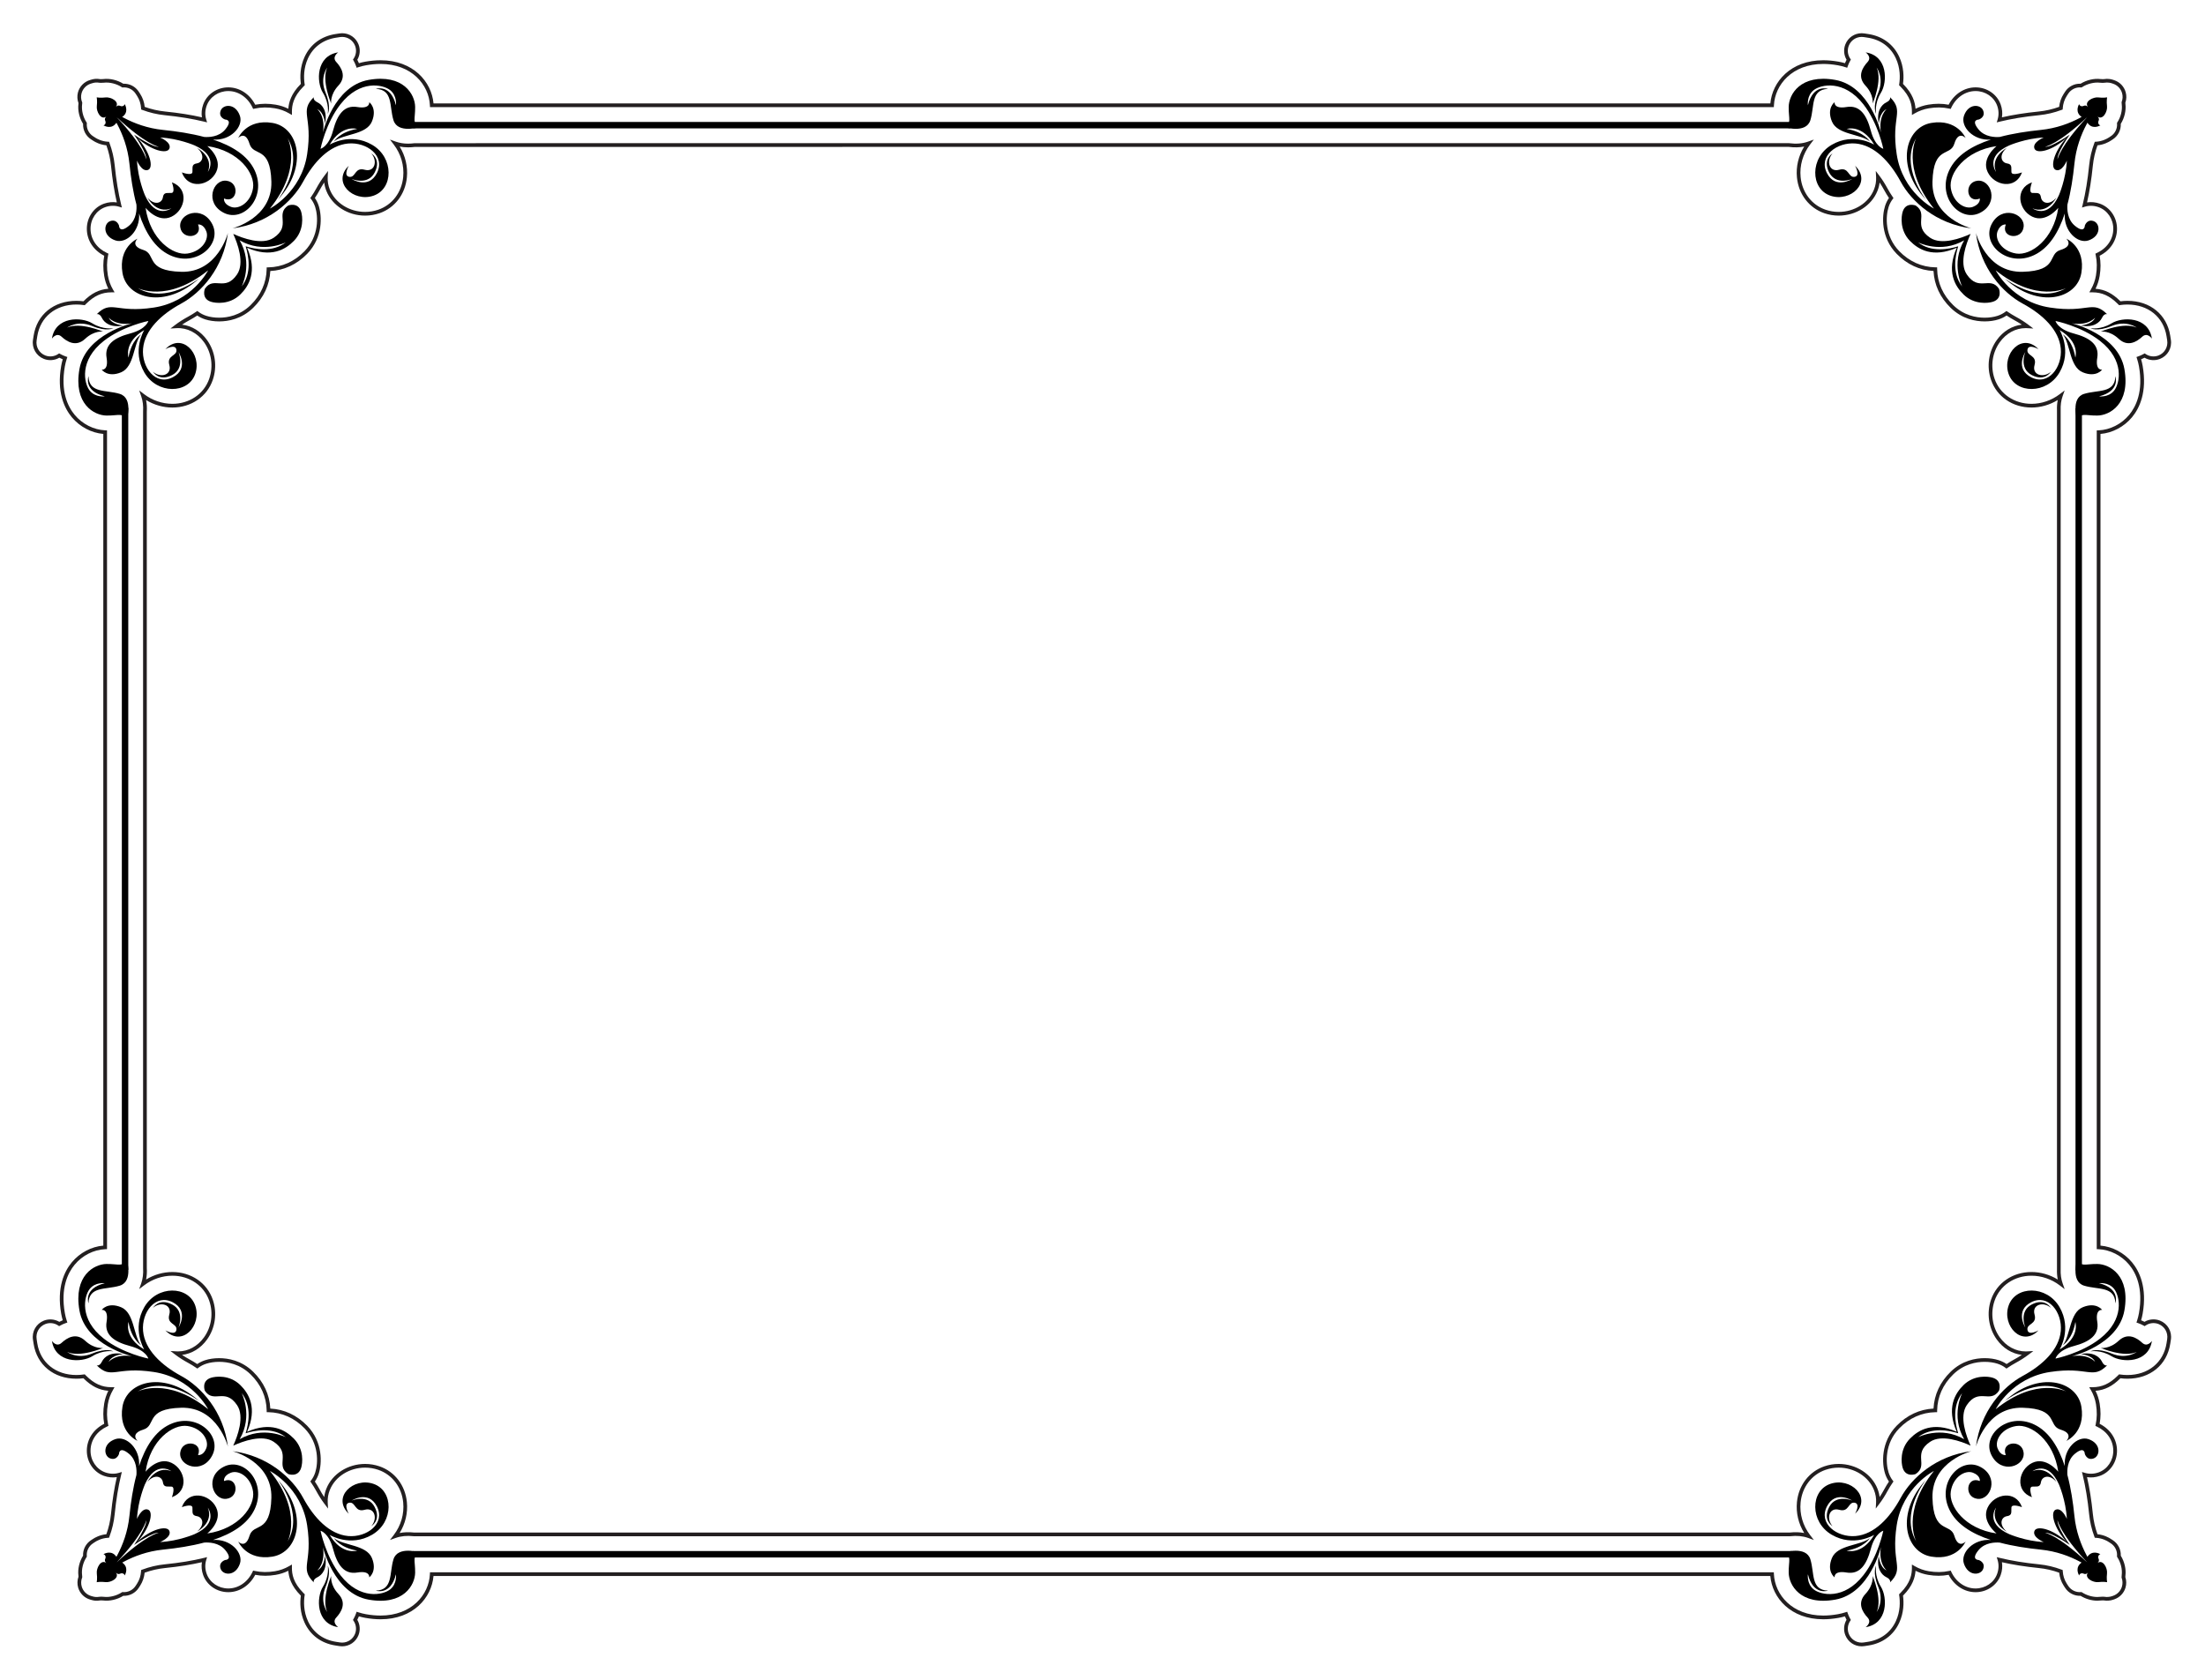 <?xml version="1.0" encoding="utf-8"?>
<!-- Generator: Adobe Illustrator 27.5.0, SVG Export Plug-In . SVG Version: 6.00 Build 0)  -->
<svg version="1.1" id="Layer_1" xmlns="http://www.w3.org/2000/svg" xmlns:xlink="http://www.w3.org/1999/xlink" x="0px" y="0px"
	 viewBox="0 0 1190.552 907.087" style="enable-background:new 0 0 1190.552 907.087;" xml:space="preserve">
<g>
	<g>
		<path d="M64.84,57.159c1.307,0.62,2.407-0.208,2.476-0.964c0,0,2.156,3.351-0.272,6.056c-2.265,2.518-4.089,1.032-4.332,0.807
			c0.222,0.248,1.707,2.071-0.805,4.33c-2.709,2.434-6.058,0.274-6.058,0.274c0.751-0.064,1.584-1.169,0.964-2.476
			c-0.621-1.308,0.619-2.273,0.619-2.273c-2.916,2.227-5.503-2.75-5.158-5.575c0.331-2.77-0.035-4.7-0.05-4.759l-0.003-0.003
			l0.007-0.002l-0.002-0.003l0.003,0.004c0.063,0.011,1.993,0.376,4.767,0.041c2.821-0.341,7.795,2.249,5.573,5.16
			C62.569,57.776,63.528,56.543,64.84,57.159L64.84,57.159z"/>
		<path d="M79.912,91.761c3.161-1.147,1.222-9.81-5.878-17.445c7.63,7.105,16.29,9.047,17.442,5.881
			c1.236-3.396-5.019-5.945-5.019-5.945c9.874,0.466,18.595,4.254,18.595,4.254c13.355,5.946,7.187,14.274,7.187,14.274
			c3.228-8.178-5.797-12.884-5.797-12.884c4.48,3.854,2.938,7.869-0.151,8.33c-3.091,0.469-2.163,2.469-2.391,4.706
			c-0.232,2.235-5.714,0.157-5.714,0.157c3.395,9.415,14.898,7.332,18.519-0.151c3.627-7.488-4.784-14.047-4.784-14.047
			c17.138,2.464,25.935,14.809,24.702,22.692c-1.233,7.862-7.726,11.727-11.969,10.106c-4.235-1.625-3.697-4.479-3.697-4.479
			c7.251,2.933,8.755-8.688,1.348-9.611c-7.413-0.918-12.039,12.039-1.389,17.359c10.654,5.331,23.382-8.558,16.552-23.031
			c-3.78-8.01-12.2-13.183-22.467-16.563c9.46,0.756,16.508-6.95,14.539-12.781c-2.38-6.999-9.151-6.366-10.421-2.781
			c-1.275,3.596,2.434,4.748,2.434,4.748s4.511,0.003,0.058,5.382c-3.438,4.151-9.045,4.213-11.428,4.018
			c-7.03-1.863-14.655-3.027-22.107-3.783c-17.024-1.718-28.722-10.979-32.276-14.13c-0.369-0.369-0.739-0.723-1.125-1.092
			c0,0,0.176,0.176,0.475,0.485c-0.315-0.292-0.491-0.469-0.491-0.469c0.372,0.383,0.728,0.751,1.091,1.125
			c3.153,3.554,12.41,15.255,14.131,32.276c0.756,7.452,1.919,15.077,3.783,22.107c0.195,2.382,0.134,7.99-4.017,11.428
			c-5.385,4.458-5.382-0.059-5.382-0.059s-1.152-3.708-4.751-2.431c-3.585,1.269-4.221,8.043,2.782,10.421
			c5.828,1.973,13.539-5.081,12.786-14.544c3.385,10.264,8.552,18.689,16.562,22.47c14.474,6.83,28.365-5.9,23.037-16.558
			c-5.323-10.646-18.291-6.01-17.365,1.395c0.929,7.401,12.546,5.901,9.617-1.354c0,0,2.851-0.535,4.472,3.703
			c1.616,4.248-2.24,10.732-10.105,11.968c-7.882,1.231-20.23-7.563-22.698-24.696c0,0,6.564,8.406,14.05,4.782
			c7.485-3.624,9.572-15.13,0.159-18.528c0,0,2.074,5.488-0.162,5.72c-2.238,0.229-4.241-0.696-4.704,2.389
			c-0.46,3.088-4.478,4.634-8.339,0.159c0,0,4.707,9.024,12.89,5.791c0,0-8.328,6.169-14.279-7.181c0,0-3.781-8.73-4.247-18.603
			C73.966,86.742,76.519,92.993,79.912,91.761L79.912,91.761z M62.776,63.058c15.88,14.987,22.986,16.213,22.986,16.213
			c-3.465,0.284-12.161-5.733-13.289-6.526c-0.036-0.036-0.069-0.069-0.105-0.106c0,0,0.016,0.028,0.041,0.054
			c-0.037-0.014-0.059-0.036-0.059-0.036c0.036,0.036,0.07,0.069,0.106,0.105c0.787,1.133,6.811,9.823,6.531,13.283
			C78.988,86.044,77.764,78.938,62.776,63.058L62.776,63.058z"/>
		<path d="M147.816,128.368c-6.196,4.197-16.781,0.27-21.863-2.057l-0.021-0.021c-0.003,0.009,0,0.012,0.003,0.015
			c-0.003-0.003-0.006-0.006-0.015-0.003l0.021,0.022c2.326,5.081,6.254,15.666,2.056,21.862
			c-6.523,9.631-12.583,0.622-17.393,7.769c0,0-2.02,5.272,3.265,6.984c2.554,0.832,10.085,1.714,15.839-3.883
			c4.704-4.576,9.343-12.438,3.702-25.276c12.837,5.643,20.7,1.002,25.279-3.704c5.596-5.754,4.709-13.28,3.886-15.842
			c-1.711-5.285-6.99-3.259-6.99-3.259C148.438,115.785,157.451,121.842,147.816,128.368L147.816,128.368z M132.647,133.005
			l-0.016-0.015c-0.002,0.008,0,0.012,0.003,0.015c-0.003-0.003-0.006-0.007-0.015-0.003l0.016,0.015
			c1.538,4.857,3.485,14.498-2.157,21.697c0,0,6.33-12.17-1.069-24.935c12.765,7.398,24.927,1.075,24.927,1.075
			C147.144,136.491,137.504,134.543,132.647,133.005L132.647,133.005z"/>
		<g>
			<path d="M175.774,50.001c-3.319-7.979,0.885-13.517,0.885-13.517c-3.207,7.021,2.158,19.419,2.158,19.419
				s-0.746-4.722,3.899-9.688c4.653-4.979,1.448-9.909-1.136-12.703c-2.587-2.796,1.026-5.23,1.026-5.23
				c-12.023,1.866-11.877,15.937-8.244,21.82c3.634,5.883,2.601,11.351,2.601,11.351S179.09,57.979,175.774,50.001L175.774,50.001z"
				/>
			<path d="M146.523,98.102c-0.531-19.758-9.622-13.231-11.817-20.513c-2.197-7.272-6.066-3.104-6.066-3.104
				s4.485-10.438,18.494-8.105c14.01,2.332,19.72,23.138,2.839,41.546c0,0,14.429-17.875,5.301-33.406
				c0,0,8.349,15.854-9.539,38.112c0,0,16.943-8.632,20.097-29.334c3.155-20.693-4.374-22.827,3.601-30.84
				c0,0-0.667,1.53,1.962,2.797c2.623,1.27,5.514,4.796,4.088,11.55c0,0-0.301-6.11-4.186-7.857c0,0,4.508,3.612,3.057,12.571
				c0,0,5.861-25.044,24.686-28.374c18.836-3.323,25.04,7.938,25.107,14.605c0.067,6.668-1.736,8.928,2.418,10.86
				c0,0-11.795,3.761-14.115-3.681c-2.323-7.441-0.102-16.588-9.523-16.923c0,0,7.962-2.841,10.847,8.827
				c0,0,0.736-5.07-3.104-8.146c-3.846-3.075-16.324-5.835-26.855,7.642c-7.998,10.222-10.745,24.025-10.745,24.025
				s4.456-1.123,6.749-9.817c2.301-8.692,6.024-13.92,13.101-12.742c7.077,1.178,6.443-2.615,6.443-2.615s4.426,3.163,1.447,10.422
				c-2.979,7.26-15.462,6.629-20.504,10.778c0,0,3.12-5.172,12.521-6.756c0,0-8.194-2.677-14.847,8.489
				c0,0,11.058-6.826,22.924,0.078c11.868,6.908,11.64,23.741,0.74,27.484c-10.904,3.74-22.617-7.286-13.335-16.143
				c0,0-3.158,5.454,0.315,5.963c3.477,0.5,2.851-5.354,8.25-3.83c5.4,1.522,7.198-4.725,3.646-8.789c0,0,5.459,3.16,1.754,10.312
				c-3.704,7.152-12.448,3.439-12.448,3.439s9.046,5.841,13.656-3.116c4.796-9.286-5.453-16.918-15.499-16.015
				c-10.045,0.903-18.434,9.75-24.299,20.583c-5.865,10.832-19.157,22.818-38.151,25.229
				C125.533,123.31,147.045,117.854,146.523,98.102L146.523,98.102z"/>
		</g>
		<g>
			<path d="M49.751,176.024c-7.98-3.319-13.517,0.885-13.517,0.885c7.02-3.207,19.419,2.158,19.419,2.158s-4.721-0.746-9.687,3.899
				c-4.98,4.653-9.909,1.448-12.704-1.137c-2.795-2.586-5.23,1.026-5.23,1.026c1.867-12.023,15.936-11.877,21.82-8.244
				c5.883,3.635,11.351,2.602,11.351,2.602S57.73,179.34,49.751,176.024L49.751,176.024z"/>
			<path d="M97.852,146.772c-19.758-0.531-13.231-9.621-20.513-11.817c-7.273-2.197-3.104-6.066-3.104-6.066
				s-10.439,4.485-8.105,18.495c2.332,14.01,23.138,19.719,41.546,2.838c0,0-17.876,14.429-33.406,5.302
				c0,0,15.853,8.348,38.112-9.539c0,0-8.632,16.942-29.335,20.097c-20.693,3.155-22.826-4.373-30.839,3.602
				c0,0,1.53-0.667,2.797,1.962c1.27,2.623,4.796,5.514,11.55,4.088c0,0-6.11-0.301-7.857-4.187c0,0,3.612,4.508,12.572,3.057
				c0,0-25.044,5.861-28.375,24.687c-3.323,18.837,7.938,25.039,14.606,25.107c6.668,0.067,8.927-1.736,10.86,2.418
				c0,0,3.761-11.795-3.68-14.115c-7.442-2.322-16.588-0.103-16.923-9.523c0,0-2.841,7.962,8.827,10.847c0,0-5.07,0.736-8.147-3.105
				c-3.075-3.846-5.834-16.323,7.642-26.854c10.221-7.998,24.025-10.745,24.025-10.745s-1.123,4.456-9.817,6.749
				c-8.692,2.301-13.92,6.023-12.743,13.102c1.178,7.076-2.615,6.442-2.615,6.442s3.163,4.426,10.422,1.448
				c7.259-2.98,6.629-15.463,10.778-20.505c0,0-5.171,3.119-6.755,12.52c0,0-2.677-8.194,8.489-14.848
				c0,0-6.826,11.058,0.078,22.924c6.908,11.868,23.742,11.64,27.484,0.74c3.741-10.904-7.286-22.617-16.144-13.335
				c0,0,5.455-3.158,5.963,0.315c0.5,3.477-5.355,2.851-3.831,8.25c1.523,5.4-4.724,7.198-8.789,3.645c0,0,3.16,5.459,10.312,1.755
				c7.152-3.705,3.439-12.448,3.439-12.448s5.841,9.046-3.116,13.656c-9.287,4.797-16.919-5.453-16.015-15.498
				c0.904-10.045,9.751-18.435,20.584-24.299c10.832-5.865,22.818-19.157,25.229-38.151
				C123.059,125.783,117.603,147.296,97.852,146.772L97.852,146.772z"/>
		</g>
	</g>
	<g>
		<path d="M64.84,849.794c1.307-0.619,2.407,0.209,2.476,0.965c0,0,2.156-3.352-0.272-6.057c-2.265-2.517-4.089-1.031-4.332-0.807
			c0.222-0.247,1.707-2.07-0.805-4.329c-2.709-2.434-6.058-0.274-6.058-0.274c0.751,0.064,1.584,1.169,0.964,2.476
			c-0.621,1.308,0.619,2.273,0.619,2.273c-2.916-2.228-5.503,2.749-5.158,5.575c0.331,2.769-0.035,4.699-0.05,4.758l-0.003,0.004
			l0.007,0.002l-0.002,0.002l0.003-0.003c0.063-0.011,1.993-0.376,4.767-0.041c2.821,0.341,7.795-2.249,5.573-5.161
			C62.569,849.177,63.528,850.411,64.84,849.794L64.84,849.794z"/>
		<path d="M79.912,815.193c-3.393-1.233-5.945,5.019-5.945,5.019c0.466-9.873,4.247-18.603,4.247-18.603
			c5.951-13.351,14.279-7.181,14.279-7.181c-8.183-3.234-12.89,5.791-12.89,5.791c3.861-4.475,7.879-2.93,8.339,0.158
			c0.463,3.086,2.466,2.16,4.704,2.39c2.235,0.232,0.162,5.72,0.162,5.72c9.414-3.398,7.326-14.904-0.159-18.529
			c-7.486-3.623-14.05,4.783-14.05,4.783c2.468-17.133,14.816-25.928,22.698-24.697c7.865,1.236,11.721,7.721,10.105,11.969
			c-1.621,4.238-4.472,3.703-4.472,3.703c2.93-7.255-8.688-8.756-9.617-1.354c-0.926,7.404,12.041,12.041,17.365,1.394
			c5.329-10.658-8.563-23.388-23.037-16.559c-8.01,3.781-13.177,12.207-16.562,22.471c0.753-9.463-6.958-16.517-12.786-14.545
			c-7.003,2.379-6.367,9.152-2.782,10.422c3.599,1.277,4.751-2.431,4.751-2.431s-0.003-4.517,5.382-0.06
			c4.151,3.438,4.212,9.047,4.017,11.429c-1.864,7.03-3.027,14.655-3.783,22.107c-1.721,17.021-10.978,28.722-14.131,32.276
			c-0.363,0.374-0.719,0.742-1.091,1.125c0,0,0.176-0.177,0.491-0.469c-0.299,0.309-0.475,0.484-0.475,0.484
			c0.385-0.368,0.756-0.723,1.125-1.091c3.554-3.151,15.252-12.412,32.276-14.13c7.453-0.756,15.078-1.92,22.107-3.783
			c2.383-0.195,7.99-0.135,11.428,4.018c4.453,5.379-0.058,5.381-0.058,5.381s-3.708,1.152-2.434,4.748
			c1.269,3.586,8.041,4.219,10.421-2.781c1.97-5.83-5.078-13.537-14.539-12.78c10.267-3.382,18.687-8.554,22.467-16.563
			c6.83-14.475-5.898-28.362-16.552-23.031c-10.65,5.32-6.023,18.277,1.389,17.359c7.407-0.924,5.903-12.544-1.348-9.611
			c0,0-0.538-2.854,3.697-4.479c4.243-1.621,10.735,2.244,11.969,10.106c1.233,7.885-7.563,20.229-24.702,22.693
			c0,0,8.411-6.559,4.784-14.047c-3.621-7.483-15.125-9.566-18.519-0.151c0,0,5.482-2.078,5.714,0.157
			c0.228,2.236-0.701,4.237,2.391,4.705c3.088,0.461,4.631,4.477,0.151,8.331c0,0,9.025-4.706,5.797-12.884
			c0,0,6.168,8.328-7.187,14.273c0,0-8.721,3.789-18.595,4.255c0,0,6.255-2.55,5.019-5.945c-1.151-3.167-9.812-1.226-17.442,5.881
			C81.133,825.003,83.072,816.341,79.912,815.193L79.912,815.193z M62.776,843.896c14.988-15.879,16.212-22.985,16.212-22.985
			c0.279,3.46-5.745,12.149-6.531,13.282c-0.036,0.037-0.07,0.07-0.106,0.105c0,0,0.022-0.021,0.059-0.035
			c-0.025,0.025-0.041,0.053-0.041,0.053c0.036-0.036,0.069-0.069,0.105-0.106c1.127-0.793,9.824-6.81,13.289-6.526
			C85.762,827.684,78.656,828.909,62.776,843.896L62.776,843.896z"/>
		<path d="M147.816,778.586c9.634,6.526,0.621,12.583,7.768,17.393c0,0,5.279,2.026,6.99-3.259
			c0.824-2.563,1.711-10.088-3.886-15.842c-4.579-4.707-12.441-9.347-25.279-3.704c5.642-12.838,1.002-20.7-3.702-25.276
			c-5.754-5.597-13.286-4.715-15.839-3.883c-5.284,1.711-3.265,6.984-3.265,6.984c4.81,7.146,10.87-1.862,17.393,7.768
			c4.198,6.197,0.27,16.781-2.056,21.863l-0.021,0.021c0.009,0.003,0.012,0,0.015-0.004c-0.003,0.004-0.006,0.007-0.003,0.016
			l0.021-0.021C131.035,778.315,141.62,774.388,147.816,778.586L147.816,778.586z M132.647,773.948
			c4.857-1.537,14.497-3.485,21.69,2.15c0,0-12.163-6.322-24.927,1.076c7.398-12.766,1.069-24.935,1.069-24.935
			c5.642,7.199,3.695,16.839,2.157,21.696l-0.016,0.016c0.009,0.004,0.012,0,0.015-0.003c-0.003,0.003-0.006,0.007-0.003,0.015
			L132.647,773.948L132.647,773.948z"/>
		<g>
			<path d="M175.774,856.952c-3.319,7.981,0.885,13.518,0.885,13.518c-3.207-7.021,2.158-19.419,2.158-19.419
				s-0.746,4.722,3.899,9.687c4.653,4.98,1.448,9.91-1.136,12.704c-2.587,2.796,1.026,5.23,1.026,5.23
				c-12.023-1.866-11.877-15.937-8.244-21.82c3.634-5.883,2.601-11.351,2.601-11.351S179.09,848.974,175.774,856.952
				L175.774,856.952z"/>
			<path d="M146.523,808.852c-0.531,19.758-9.622,13.231-11.817,20.512c-2.197,7.273-6.066,3.104-6.066,3.104
				s4.485,10.439,18.494,8.106c14.01-2.333,19.72-23.138,2.839-41.546c0,0,14.429,17.875,5.301,33.406
				c0,0,8.349-15.854-9.539-38.113c0,0,16.943,8.633,20.097,29.335c3.155,20.693-4.374,22.827,3.601,30.839
				c0,0-0.667-1.529,1.962-2.797c2.623-1.269,5.514-4.795,4.088-11.549c0,0-0.301,6.109-4.186,7.856c0,0,4.508-3.612,3.057-12.571
				c0,0,5.861,25.044,24.686,28.374c18.836,3.323,25.04-7.938,25.107-14.607c0.067-6.667-1.736-8.927,2.418-10.859
				c0,0-11.795-3.762-14.115,3.68c-2.323,7.442-0.102,16.589-9.523,16.924c0,0,7.962,2.84,10.847-8.828c0,0,0.736,5.07-3.104,8.148
				c-3.846,3.075-16.324,5.835-26.855-7.642c-7.998-10.222-10.745-24.025-10.745-24.025s4.456,1.123,6.749,9.816
				c2.301,8.692,6.024,13.921,13.101,12.743c7.077-1.179,6.443,2.614,6.443,2.614s4.426-3.162,1.447-10.422
				c-2.979-7.259-15.462-6.629-20.504-10.777c0,0,3.12,5.172,12.521,6.756c0,0-8.194,2.677-14.847-8.489
				c0,0,11.058,6.826,22.924-0.078c11.868-6.908,11.64-23.741,0.74-27.484c-10.904-3.741-22.617,7.286-13.335,16.144
				c0,0-3.158-5.455,0.315-5.963c3.477-0.5,2.851,5.354,8.25,3.83c5.4-1.523,7.198,4.725,3.646,8.789c0,0,5.459-3.16,1.754-10.313
				c-3.704-7.151-12.448-3.438-12.448-3.438s9.046-5.841,13.656,3.116c4.796,9.286-5.453,16.918-15.499,16.015
				c-10.045-0.903-18.434-9.751-24.299-20.583c-5.865-10.832-19.157-22.818-38.151-25.23
				C125.533,783.644,147.045,789.101,146.523,808.852L146.523,808.852z"/>
		</g>
		<g>
			<path d="M49.751,730.93c-7.98,3.319-13.517-0.886-13.517-0.886c7.02,3.208,19.419-2.158,19.419-2.158s-4.721,0.746-9.687-3.898
				c-4.98-4.653-9.909-1.448-12.704,1.137c-2.795,2.586-5.23-1.026-5.23-1.026c1.867,12.023,15.936,11.877,21.82,8.243
				c5.883-3.634,11.351-2.602,11.351-2.602S57.73,727.614,49.751,730.93L49.751,730.93z"/>
			<path d="M97.852,760.181c-19.758,0.531-13.231,9.622-20.513,11.818c-7.273,2.197-3.104,6.066-3.104,6.066
				s-10.439-4.486-8.105-18.495c2.332-14.01,23.138-19.72,41.546-2.839c0,0-17.876-14.428-33.406-5.301
				c0,0,15.853-8.348,38.112,9.539c0,0-8.632-16.943-29.335-20.098c-20.693-3.154-22.826,4.374-30.839-3.601
				c0,0,1.53,0.667,2.797-1.962c1.27-2.623,4.796-5.514,11.55-4.088c0,0-6.11,0.301-7.857,4.187c0,0,3.612-4.508,12.572-3.058
				c0,0-25.044-5.86-28.375-24.686c-3.323-18.837,7.938-25.039,14.606-25.107c6.668-0.067,8.927,1.736,10.86-2.418
				c0,0,3.761,11.795-3.68,14.115c-7.442,2.322-16.588,0.102-16.923,9.522c0,0-2.841-7.962,8.827-10.847c0,0-5.07-0.736-8.147,3.104
				c-3.075,3.846-5.834,16.324,7.642,26.855c10.221,7.998,24.025,10.744,24.025,10.744s-1.123-4.455-9.817-6.748
				c-8.692-2.301-13.92-6.023-12.743-13.102c1.178-7.076-2.615-6.443-2.615-6.443s3.163-4.426,10.422-1.447
				c7.259,2.979,6.629,15.463,10.778,20.505c0,0-5.171-3.12-6.755-12.52c0,0-2.677,8.193,8.489,14.848
				c0,0-6.826-11.059,0.078-22.924c6.908-11.868,23.742-11.641,27.484-0.74c3.741,10.904-7.286,22.617-16.144,13.335
				c0,0,5.455,3.158,5.963-0.315c0.5-3.477-5.355-2.852-3.831-8.25c1.523-5.4-4.724-7.199-8.789-3.646c0,0,3.16-5.459,10.312-1.754
				c7.152,3.705,3.439,12.447,3.439,12.447s5.841-9.045-3.116-13.656c-9.287-4.796-16.919,5.453-16.015,15.499
				c0.904,10.045,9.751,18.435,20.584,24.299c10.832,5.864,22.818,19.157,25.229,38.151
				C123.059,781.171,117.603,759.658,97.852,760.181L97.852,760.181z"/>
		</g>
	</g>
	<g>
		<path d="M1125.084,57.159c-1.307,0.62-2.406-0.208-2.477-0.964c0,0-2.156,3.351,0.273,6.056c2.266,2.518,4.088,1.032,4.332,0.807
			c-0.223,0.248-1.707,2.071,0.805,4.33c2.709,2.434,6.059,0.274,6.059,0.274c-0.752-0.064-1.584-1.169-0.965-2.476
			c0.621-1.308-0.619-2.273-0.619-2.273c2.916,2.227,5.504-2.75,5.158-5.575c-0.332-2.77,0.035-4.7,0.049-4.759l0.004-0.003
			l-0.006-0.002l0.002-0.003l-0.004,0.004c-0.063,0.011-1.992,0.376-4.768,0.041c-2.82-0.341-7.795,2.249-5.572,5.16
			C1127.355,57.776,1126.396,56.543,1125.084,57.159L1125.084,57.159z"/>
		<path d="M1110.014,91.761c3.393,1.232,5.945-5.018,5.945-5.018c-0.467,9.873-4.248,18.603-4.248,18.603
			c-5.949,13.35-14.277,7.181-14.277,7.181c8.182,3.233,12.889-5.791,12.889-5.791c-3.861,4.475-7.879,2.929-8.338-0.159
			c-0.465-3.085-2.467-2.159-4.705-2.389c-2.234-0.231-0.162-5.72-0.162-5.72c-9.412,3.398-7.326,14.904,0.16,18.528
			c7.484,3.624,14.049-4.782,14.049-4.782c-2.469,17.133-14.816,25.928-22.697,24.696c-7.865-1.235-11.721-7.72-10.105-11.968
			c1.621-4.238,4.473-3.703,4.473-3.703c-2.93,7.255,8.688,8.755,9.615,1.354c0.928-7.404-12.041-12.041-17.363-1.395
			c-5.33,10.657,8.563,23.388,23.035,16.558c8.01-3.78,13.178-12.206,16.563-22.47c-0.754,9.463,6.957,16.517,12.785,14.544
			c7.004-2.378,6.367-9.151,2.781-10.421c-3.598-1.277-4.75,2.431-4.75,2.431s0.002,4.517-5.383,0.059
			c-4.15-3.438-4.213-9.046-4.018-11.428c1.865-7.03,3.027-14.655,3.783-22.107c1.723-17.021,10.979-28.723,14.131-32.276
			c0.363-0.374,0.721-0.742,1.092-1.125c0,0-0.176,0.177-0.492,0.469c0.299-0.31,0.475-0.485,0.475-0.485
			c-0.385,0.369-0.756,0.723-1.123,1.092c-3.555,3.151-15.254,12.412-32.277,14.13c-7.453,0.756-15.078,1.92-22.107,3.783
			c-2.383,0.195-7.99,0.134-11.428-4.018c-4.453-5.379,0.058-5.382,0.058-5.382s3.707-1.152,2.434-4.748
			c-1.27-3.585-8.041-4.218-10.422,2.781c-1.969,5.831,5.078,13.537,14.539,12.781c-10.268,3.381-18.688,8.554-22.467,16.563
			c-6.83,14.474,5.898,28.362,16.553,23.031c10.648-5.32,6.023-18.277-1.391-17.359c-7.406,0.924-5.902,12.544,1.348,9.611
			c0,0,0.539,2.854-3.695,4.479c-4.244,1.62-10.736-2.244-11.969-10.106c-1.234-7.884,7.563-20.229,24.701-22.692
			c0,0-8.412,6.559-4.785,14.047c3.621,7.483,15.125,9.566,18.52,0.151c0,0-5.482,2.078-5.713-0.157
			c-0.229-2.237,0.699-4.237-2.391-4.706c-3.09-0.461-4.631-4.476-0.152-8.33c0,0-9.023,4.706-5.797,12.884
			c0,0-6.168-8.328,7.188-14.274c0,0,8.721-3.788,18.596-4.254c0,0-6.256,2.55-5.02,5.945c1.15,3.166,9.811,1.225,17.441-5.881
			C1108.791,81.951,1106.852,90.613,1110.014,91.761L1110.014,91.761z M1127.148,63.058c-14.988,15.88-16.213,22.986-16.213,22.986
			c-0.279-3.46,5.746-12.15,6.531-13.283c0.037-0.036,0.07-0.069,0.107-0.105c0,0-0.023,0.022-0.059,0.036
			c0.025-0.025,0.041-0.054,0.041-0.054c-0.037,0.037-0.07,0.07-0.105,0.106c-1.127,0.793-9.824,6.811-13.289,6.526
			C1104.162,79.271,1111.268,78.045,1127.148,63.058L1127.148,63.058z"/>
		<path d="M1042.107,128.368c-9.633-6.526-0.621-12.583-7.768-17.393c0,0-5.279-2.026-6.99,3.259
			c-0.824,2.562-1.711,10.088,3.887,15.842c4.578,4.706,12.441,9.347,25.277,3.704c-5.641,12.838-1.002,20.7,3.703,25.276
			c5.754,5.597,13.285,4.715,15.838,3.883c5.285-1.712,3.266-6.984,3.266-6.984c-4.811-7.146-10.871,1.862-17.393-7.769
			c-4.199-6.196-0.27-16.781,2.055-21.862l0.021-0.022c-0.008-0.003-0.012,0-0.016,0.003c0.004-0.003,0.008-0.006,0.004-0.015
			l-0.021,0.021C1058.889,128.638,1048.305,132.565,1042.107,128.368L1042.107,128.368z M1057.277,133.005
			c-4.857,1.538-14.496,3.486-21.689-2.15c0,0,12.162,6.323,24.928-1.075c-7.398,12.765-1.068,24.935-1.068,24.935
			c-5.643-7.199-3.695-16.84-2.158-21.697l0.016-0.015c-0.008-0.004-0.012,0-0.014,0.003c0.002-0.003,0.006-0.007,0.002-0.015
			L1057.277,133.005L1057.277,133.005z"/>
		<g>
			<path d="M1014.15,50.001c3.32-7.979-0.885-13.517-0.885-13.517c3.207,7.021-2.158,19.419-2.158,19.419s0.746-4.722-3.898-9.688
				c-4.654-4.979-1.449-9.909,1.135-12.703c2.588-2.796-1.025-5.23-1.025-5.23c12.023,1.866,11.877,15.937,8.244,21.82
				c-3.635,5.883-2.602,11.351-2.602,11.351S1010.834,57.979,1014.15,50.001L1014.15,50.001z"/>
			<path d="M1043.402,98.102c0.531-19.758,9.621-13.231,11.816-20.513c2.197-7.272,6.066-3.104,6.066-3.104
				s-4.484-10.438-18.494-8.105c-14.01,2.332-19.719,23.138-2.838,41.546c0,0-14.43-17.875-5.301-33.406
				c0,0-8.35,15.854,9.539,38.112c0,0-16.943-8.632-20.098-29.334c-3.156-20.693,4.373-22.827-3.602-30.84
				c0,0,0.668,1.53-1.961,2.797c-2.623,1.27-5.514,4.796-4.088,11.55c0,0,0.301-6.11,4.186-7.857c0,0-4.508,3.612-3.057,12.571
				c0,0-5.861-25.044-24.686-28.374c-18.838-3.323-25.041,7.938-25.107,14.605c-0.068,6.668,1.736,8.928-2.418,10.86
				c0,0,11.795,3.761,14.113-3.681c2.324-7.441,0.103-16.588,9.523-16.923c0,0-7.961-2.841-10.846,8.827c0,0-0.736-5.07,3.104-8.146
				c3.846-3.075,16.324-5.835,26.855,7.642c7.996,10.222,10.744,24.025,10.744,24.025s-4.457-1.123-6.748-9.817
				c-2.303-8.692-6.025-13.92-13.102-12.742c-7.078,1.178-6.443-2.615-6.443-2.615s-4.426,3.163-1.447,10.422
				c2.979,7.26,15.461,6.629,20.504,10.778c0,0-3.119-5.172-12.519-6.756c0,0,8.193-2.677,14.846,8.489
				c0,0-11.057-6.826-22.924,0.078c-11.867,6.908-11.639,23.741-0.738,27.484c10.904,3.74,22.617-7.286,13.334-16.143
				c0,0,3.158,5.454-0.314,5.963c-3.479,0.5-2.852-5.354-8.252-3.83c-5.398,1.522-7.197-4.725-3.645-8.789
				c0,0-5.459,3.16-1.754,10.312c3.703,7.152,12.447,3.439,12.447,3.439s-9.047,5.841-13.656-3.116
				c-4.797-9.286,5.453-16.918,15.498-16.015c10.045,0.903,18.434,9.75,24.299,20.583c5.865,10.832,19.158,22.818,38.152,25.229
				C1064.393,123.31,1042.879,117.854,1043.402,98.102L1043.402,98.102z"/>
		</g>
		<g>
			<path d="M1140.174,176.024c7.98-3.319,13.518,0.885,13.518,0.885c-7.021-3.207-19.42,2.158-19.42,2.158s4.721-0.746,9.688,3.899
				c4.981,4.653,9.908,1.448,12.703-1.137c2.795-2.586,5.23,1.026,5.23,1.026c-1.867-12.023-15.936-11.877-21.82-8.244
				c-5.883,3.635-11.35,2.602-11.35,2.602S1132.195,179.34,1140.174,176.024L1140.174,176.024z"/>
			<path d="M1092.072,146.772c19.758-0.531,13.232-9.621,20.514-11.817c7.273-2.197,3.104-6.066,3.104-6.066
				s10.439,4.485,8.105,18.495c-2.332,14.01-23.137,19.719-41.547,2.838c0,0,17.877,14.429,33.406,5.302
				c0,0-15.852,8.348-38.111-9.539c0,0,8.631,16.942,29.334,20.097c20.693,3.155,22.826-4.373,30.84,3.602
				c0,0-1.531-0.667-2.797,1.962c-1.27,2.623-4.797,5.514-11.551,4.088c0,0,6.111-0.301,7.857-4.187c0,0-3.611,4.508-12.572,3.057
				c0,0,25.045,5.861,28.375,24.687c3.322,18.837-7.938,25.039-14.605,25.107c-6.668,0.067-8.928-1.736-10.859,2.418
				c0,0-3.762-11.795,3.68-14.115c7.441-2.322,16.588-0.103,16.922-9.523c0,0,2.842,7.962-8.826,10.847c0,0,5.07,0.736,8.146-3.105
				c3.074-3.846,5.834-16.323-7.643-26.854c-10.221-7.998-24.023-10.745-24.023-10.745s1.123,4.456,9.816,6.749
				c8.691,2.301,13.92,6.023,12.742,13.102c-1.178,7.076,2.615,6.442,2.615,6.442s-3.162,4.426-10.422,1.448
				c-7.26-2.98-6.629-15.463-10.777-20.505c0,0,5.17,3.119,6.754,12.52c0,0,2.678-8.194-8.488-14.848c0,0,6.826,11.058-0.078,22.924
				c-6.908,11.868-23.742,11.64-27.484,0.74c-3.74-10.904,7.285-22.617,16.145-13.335c0,0-5.455-3.158-5.965,0.315
				c-0.5,3.477,5.355,2.851,3.832,8.25c-1.523,5.4,4.725,7.198,8.789,3.645c0,0-3.16,5.459-10.313,1.755
				c-7.152-3.705-3.439-12.448-3.439-12.448s-5.842,9.046,3.115,13.656c9.287,4.797,16.92-5.453,16.016-15.498
				c-0.904-10.045-9.75-18.435-20.584-24.299c-10.832-5.865-22.818-19.157-25.229-38.151
				C1066.865,125.783,1072.322,147.296,1092.072,146.772L1092.072,146.772z"/>
		</g>
	</g>
	<g>
		<path d="M1125.084,849.794c-1.307-0.619-2.406,0.209-2.477,0.965c0,0-2.156-3.352,0.273-6.057
			c2.266-2.517,4.088-1.031,4.332-0.807c-0.223-0.247-1.707-2.07,0.805-4.329c2.709-2.434,6.059-0.274,6.059-0.274
			c-0.752,0.064-1.584,1.169-0.965,2.476c0.621,1.308-0.619,2.273-0.619,2.273c2.916-2.228,5.504,2.749,5.158,5.575
			c-0.332,2.769,0.035,4.699,0.049,4.758l0.004,0.004l-0.006,0.002l0.002,0.002l-0.004-0.003c-0.063-0.011-1.992-0.376-4.768-0.041
			c-2.82,0.341-7.795-2.249-5.572-5.161C1127.355,849.177,1126.396,850.411,1125.084,849.794L1125.084,849.794z"/>
		<path d="M1110.014,815.193c-3.162,1.148-1.223,9.81,5.877,17.445c-7.631-7.106-16.291-9.048-17.441-5.881
			c-1.236,3.396,5.02,5.945,5.02,5.945c-9.875-0.466-18.596-4.255-18.596-4.255c-13.355-5.945-7.188-14.273-7.188-14.273
			c-3.227,8.178,5.797,12.884,5.797,12.884c-4.479-3.854-2.938-7.87,0.152-8.331c3.09-0.468,2.162-2.469,2.391-4.705
			c0.23-2.235,5.713-0.157,5.713-0.157c-3.395-9.415-14.898-7.332-18.52,0.151c-3.627,7.488,4.785,14.047,4.785,14.047
			c-17.139-2.464-25.936-14.809-24.701-22.693c1.232-7.861,7.725-11.727,11.969-10.106c4.234,1.625,3.695,4.479,3.695,4.479
			c-7.25-2.933-8.754,8.688-1.348,9.611c7.414,0.918,12.039-12.039,1.391-17.359c-10.654-5.331-23.383,8.557-16.553,23.031
			c3.779,8.01,12.199,13.182,22.467,16.563c-9.461-0.757-16.508,6.95-14.539,12.78c2.381,7,9.152,6.367,10.422,2.781
			c1.273-3.596-2.434-4.748-2.434-4.748s-4.512-0.002-0.058-5.381c3.438-4.152,9.045-4.213,11.428-4.018
			c7.029,1.863,14.654,3.027,22.107,3.783c17.023,1.718,28.723,10.979,32.277,14.13c0.367,0.368,0.738,0.723,1.123,1.091
			c0,0-0.176-0.176-0.475-0.484c0.316,0.292,0.492,0.469,0.492,0.469c-0.371-0.383-0.729-0.751-1.092-1.125
			c-3.152-3.555-12.408-15.256-14.131-32.276c-0.756-7.452-1.918-15.077-3.783-22.107c-0.195-2.382-0.133-7.991,4.018-11.429
			c5.385-4.457,5.383,0.06,5.383,0.06s1.152,3.708,4.75,2.431c3.586-1.27,4.223-8.043-2.781-10.422
			c-5.828-1.972-13.539,5.082-12.785,14.545c-3.385-10.264-8.553-18.689-16.563-22.471c-14.473-6.829-28.365,5.9-23.035,16.559
			c5.322,10.647,18.291,6.01,17.363-1.394c-0.928-7.402-12.545-5.901-9.615,1.354c0,0-2.852,0.535-4.473-3.703
			c-1.615-4.248,2.24-10.732,10.105-11.969c7.881-1.23,20.229,7.565,22.697,24.697c0,0-6.564-8.406-14.049-4.783
			c-7.486,3.625-9.572,15.131-0.16,18.529c0,0-2.072-5.488,0.162-5.72c2.238-0.229,4.24,0.696,4.705-2.39
			c0.459-3.088,4.477-4.633,8.338-0.158c0,0-4.707-9.025-12.889-5.791c0,0,8.328-6.17,14.277,7.181c0,0,3.781,8.729,4.248,18.603
			C1115.959,820.212,1113.406,813.96,1110.014,815.193L1110.014,815.193z M1127.148,843.896
			c-15.881-14.986-22.986-16.212-22.986-16.212c3.465-0.284,12.162,5.733,13.289,6.526c0.035,0.036,0.068,0.069,0.105,0.106
			c0,0-0.016-0.027-0.041-0.053c0.035,0.014,0.059,0.035,0.059,0.035c-0.037-0.035-0.07-0.068-0.107-0.105
			c-0.785-1.133-6.811-9.822-6.531-13.282C1110.936,820.91,1112.16,828.017,1127.148,843.896L1127.148,843.896z"/>
		<path d="M1042.107,778.586c6.197-4.198,16.781-0.27,21.863,2.056l0.021,0.021c0.004-0.009,0-0.012-0.004-0.016
			c0.004,0.004,0.008,0.007,0.016,0.004l-0.021-0.021c-2.324-5.082-6.254-15.666-2.055-21.863c6.521-9.63,12.582-0.621,17.393-7.768
			c0,0,2.02-5.273-3.266-6.984c-2.553-0.832-10.084-1.714-15.838,3.883c-4.705,4.576-9.344,12.438-3.703,25.276
			c-12.836-5.643-20.699-1.003-25.277,3.704c-5.598,5.754-4.711,13.279-3.887,15.842c1.711,5.285,6.99,3.259,6.99,3.259
			C1041.486,791.169,1032.475,785.112,1042.107,778.586L1042.107,778.586z M1057.277,773.948l0.016,0.016
			c0.004-0.008,0-0.012-0.002-0.015c0.002,0.003,0.006,0.007,0.014,0.003l-0.016-0.016c-1.537-4.857-3.484-14.497,2.158-21.696
			c0,0-6.33,12.169,1.068,24.935c-12.766-7.398-24.928-1.076-24.928-1.076C1042.781,770.463,1052.42,772.411,1057.277,773.948
			L1057.277,773.948z"/>
		<g>
			<path d="M1014.15,856.952c3.32,7.981-0.885,13.518-0.885,13.518c3.207-7.021-2.158-19.419-2.158-19.419s0.746,4.722-3.898,9.687
				c-4.654,4.98-1.449,9.91,1.135,12.704c2.588,2.796-1.025,5.23-1.025,5.23c12.023-1.866,11.877-15.937,8.244-21.82
				c-3.635-5.883-2.602-11.351-2.602-11.351S1010.834,848.974,1014.15,856.952L1014.15,856.952z"/>
			<path d="M1043.402,808.852c0.531,19.758,9.621,13.231,11.816,20.512c2.197,7.273,6.066,3.104,6.066,3.104
				s-4.484,10.439-18.494,8.106s-19.719-23.138-2.838-41.546c0,0-14.43,17.875-5.301,33.406c0,0-8.35-15.854,9.539-38.113
				c0,0-16.943,8.633-20.098,29.335c-3.156,20.693,4.373,22.827-3.602,30.839c0,0,0.668-1.529-1.961-2.797
				c-2.623-1.269-5.514-4.795-4.088-11.549c0,0,0.301,6.109,4.186,7.856c0,0-4.508-3.612-3.057-12.571
				c0,0-5.861,25.044-24.686,28.374c-18.838,3.323-25.041-7.938-25.107-14.607c-0.068-6.667,1.736-8.927-2.418-10.859
				c0,0,11.795-3.762,14.113,3.68c2.324,7.442,0.103,16.589,9.523,16.924c0,0-7.961,2.84-10.846-8.828c0,0-0.736,5.07,3.104,8.148
				c3.846,3.075,16.324,5.835,26.855-7.642c7.996-10.222,10.744-24.025,10.744-24.025s-4.457,1.123-6.748,9.816
				c-2.303,8.692-6.025,13.921-13.102,12.743c-7.078-1.179-6.443,2.614-6.443,2.614s-4.426-3.162-1.447-10.422
				c2.979-7.259,15.461-6.629,20.504-10.777c0,0-3.119,5.172-12.519,6.756c0,0,8.193,2.677,14.846-8.489
				c0,0-11.057,6.826-22.924-0.078c-11.867-6.908-11.639-23.741-0.738-27.484c10.904-3.741,22.617,7.286,13.334,16.144
				c0,0,3.158-5.455-0.314-5.963c-3.479-0.5-2.852,5.354-8.252,3.83c-5.398-1.523-7.197,4.725-3.645,8.789
				c0,0-5.459-3.16-1.754-10.313c3.703-7.151,12.447-3.438,12.447-3.438s-9.047-5.841-13.656,3.116
				c-4.797,9.286,5.453,16.918,15.498,16.015c10.045-0.903,18.434-9.751,24.299-20.583c5.865-10.832,19.158-22.818,38.152-25.23
				C1064.393,783.644,1042.879,789.101,1043.402,808.852L1043.402,808.852z"/>
		</g>
		<g>
			<path d="M1140.174,730.93c7.98,3.319,13.518-0.886,13.518-0.886c-7.021,3.208-19.42-2.158-19.42-2.158s4.721,0.746,9.688-3.898
				c4.981-4.653,9.908-1.448,12.703,1.137c2.795,2.586,5.23-1.026,5.23-1.026c-1.867,12.023-15.936,11.877-21.82,8.243
				c-5.883-3.634-11.35-2.602-11.35-2.602S1132.195,727.614,1140.174,730.93L1140.174,730.93z"/>
			<path d="M1092.072,760.181c19.758,0.531,13.232,9.622,20.514,11.818c7.273,2.197,3.104,6.066,3.104,6.066
				s10.439-4.486,8.105-18.495c-2.332-14.01-23.137-19.72-41.547-2.839c0,0,17.877-14.428,33.406-5.301
				c0,0-15.852-8.348-38.111,9.539c0,0,8.631-16.943,29.334-20.098c20.693-3.154,22.826,4.374,30.84-3.601
				c0,0-1.531,0.667-2.797-1.962c-1.27-2.623-4.797-5.514-11.551-4.088c0,0,6.111,0.301,7.857,4.187c0,0-3.611-4.508-12.572-3.058
				c0,0,25.045-5.86,28.375-24.686c3.322-18.837-7.938-25.039-14.605-25.107c-6.668-0.067-8.928,1.736-10.859-2.418
				c0,0-3.762,11.795,3.68,14.115c7.441,2.322,16.588,0.102,16.922,9.522c0,0,2.842-7.962-8.826-10.847c0,0,5.07-0.736,8.146,3.104
				c3.074,3.846,5.834,16.324-7.643,26.855c-10.221,7.998-24.023,10.744-24.023,10.744s1.123-4.455,9.816-6.748
				c8.691-2.301,13.92-6.023,12.742-13.102c-1.178-7.076,2.615-6.443,2.615-6.443s-3.162-4.426-10.422-1.447
				s-6.629,15.463-10.777,20.505c0,0,5.17-3.12,6.754-12.52c0,0,2.678,8.193-8.488,14.848c0,0,6.826-11.059-0.078-22.924
				c-6.908-11.868-23.742-11.641-27.484-0.74c-3.74,10.904,7.285,22.617,16.145,13.335c0,0-5.455,3.158-5.965-0.315
				c-0.5-3.477,5.355-2.852,3.832-8.25c-1.523-5.4,4.725-7.199,8.789-3.646c0,0-3.16-5.459-10.313-1.754
				c-7.152,3.705-3.439,12.447-3.439,12.447s-5.842-9.045,3.115-13.656c9.287-4.796,16.92,5.453,16.016,15.499
				c-0.904,10.045-9.75,18.435-20.584,24.299c-10.832,5.864-22.818,19.157-25.229,38.151
				C1066.865,781.171,1072.322,759.658,1092.072,760.181L1092.072,760.181z"/>
		</g>
	</g>
	<rect x="223.045" y="65.851" width="743.603" height="3.468"/>
	<rect x="65.788" y="220.192" width="3.469" height="465.539"/>
	<rect x="222.915" y="837.565" width="744.533" height="3.469"/>
	<rect x="1120.637" y="220.502" width="3.469" height="465.54"/>
</g>
<g>
	<g>
		<path style="fill:#231F20;" d="M1005.193,889.011c-3.928,0-7.396-2.363-8.839-6.021c-1.075-2.73-0.827-5.788,0.648-8.3
			c-0.322-0.614-0.612-1.234-0.865-1.856c-1.155,0.34-2.332,0.616-3.511,0.824c-2.833,0.499-5.585,0.752-8.181,0.752
			c-17.617,0-27.575-11.602-28.588-23.373H234.064c-1.013,11.771-10.972,23.373-28.588,23.373c-2.597,0-5.348-0.253-8.177-0.751
			c-1.182-0.209-2.36-0.485-3.515-0.825c-0.253,0.622-0.543,1.242-0.867,1.856c1.475,2.511,1.723,5.568,0.648,8.298
			c-1.441,3.658-4.911,6.022-8.839,6.022c-0.487,0-0.978-0.038-1.46-0.113l-2.193-0.34c-7.6-1.18-13.496-5.541-16.602-12.28
			c-2.531-5.494-2.535-10.904-2.036-14.63l-0.079-0.078c-5.183-5.209-6.438-9.896-6.686-13.345
			c-2.165,1.069-4.477,1.813-6.895,2.218c-3.779,0.63-7.383,0.649-10.977-0.037c-3.008,5.801-8.518,9.371-14.551,9.371
			c-6.146-0.004-11.596-3.736-13.561-9.287c-0.811-2.284-1.034-4.64-0.666-6.899c-5.877,1.354-12.42,2.388-19.939,3.15
			c-3.699,0.373-7.388,1.217-10.975,2.511c-0.247,2.473-1.083,4.909-2.382,6.927l-0.781,1.214c-1.827,2.843-4.987,4.482-8.388,4.355
			c-3.219,1.995-7.299,2.956-10.794,2.518c-0.725-0.089-1.699-0.046-1.841-0.025c-1.547,0.273-2.927,0.184-4.289-0.202l-0.882-0.247
			c-3.159-0.89-5.602-3.299-6.535-6.444c-0.577-1.942-0.513-4.046,0.178-5.949c-0.01-0.186-0.027-0.385-0.052-0.597
			c-0.429-3.507,0.508-7.493,2.511-10.729c-0.147-3.366,1.497-6.559,4.346-8.396l1.23-0.793c0.748-0.489,3.385-2.05,7.014-2.406
			c1.277-3.559,2.112-7.22,2.483-10.893c0.761-7.489,1.793-14.029,3.146-19.934c-2.232,0.358-4.607,0.137-6.898-0.674
			c-5.594-1.983-9.327-7.473-9.287-13.659c0.04-6.132,3.532-11.489,9.385-14.474c-0.641-3.435-0.645-7.104-0.01-10.917
			c0.402-2.42,1.15-4.733,2.226-6.9c-4.958-0.37-9.12-2.469-13.336-6.664l-0.102-0.102c-1.252,0.163-2.521,0.246-3.778,0.246
			c-12.268,0-21.345-7.408-23.126-18.874l-0.341-2.197c-0.686-4.423,1.743-8.658,5.908-10.301c2.709-1.065,5.83-0.81,8.315,0.657
			c0.61-0.316,1.227-0.601,1.848-0.85c-0.342-1.158-0.621-2.343-0.832-3.534c-2.507-14.214,1.735-22.94,5.737-27.757
			c4.284-5.161,10.581-8.486,17.003-9.022V234.322c-6.43-0.544-12.728-3.869-17.005-9.021c-4-4.816-8.243-13.541-5.736-27.75
			c0.21-1.191,0.489-2.375,0.831-3.533c-0.622-0.251-1.241-0.536-1.851-0.855c-2.486,1.465-5.596,1.723-8.31,0.653
			c-4.165-1.642-6.593-5.878-5.907-10.299l0.34-2.194c1.78-11.467,10.857-18.876,23.124-18.876c1.254,0,2.524,0.083,3.78,0.246
			l0.087-0.087c4.235-4.214,8.409-6.317,13.35-6.682c-1.076-2.165-1.823-4.478-2.226-6.898c-0.636-3.814-0.631-7.482,0.011-10.917
			c-5.854-2.985-9.346-8.342-9.386-14.47c-0.04-6.19,3.692-11.681,9.284-13.661c2.292-0.812,4.671-1.029,6.903-0.676
			c-1.353-5.872-2.385-12.412-3.148-19.93c-0.372-3.674-1.207-7.336-2.484-10.895c-3.442-0.335-6.006-1.763-6.986-2.389l-1.256-0.81
			c-2.849-1.836-4.493-5.03-4.347-8.397c-2.004-3.236-2.94-7.232-2.508-10.76c0.018-0.144,0.03-0.284,0.04-0.417
			c-0.69-1.82-0.804-3.847-0.32-5.733c0.83-3.236,3.339-5.827,6.546-6.762l0.926-0.271c1.359-0.396,2.799-0.482,4.181-0.257
			l0.231,0.038c0.068,0.01,1.045,0.063,1.846-0.035c3.548-0.429,7.556,0.539,10.76,2.523c3.384-0.14,6.56,1.512,8.389,4.354
			l0.786,1.221c1.309,2.003,2.15,4.442,2.397,6.927c3.577,1.289,7.258,2.131,10.953,2.503c7.492,0.761,14.036,1.793,19.942,3.148
			c-0.367-2.259-0.143-4.615,0.669-6.902c1.966-5.551,7.414-9.28,13.559-9.28c6.038,0,11.549,3.57,14.553,9.371
			c3.581-0.687,7.169-0.67,10.974-0.037c2.417,0.402,4.73,1.146,6.896,2.216c0.248-3.447,1.499-8.131,6.67-13.326l0.096-0.096
			c-0.499-3.725-0.496-9.134,2.036-14.628c3.106-6.741,9.001-11.103,16.599-12.282l2.194-0.341c0.482-0.075,0.975-0.113,1.463-0.113
			c3.927,0,7.396,2.363,8.838,6.019c1.077,2.73,0.829,5.789-0.648,8.301c0.324,0.614,0.613,1.234,0.866,1.856
			c1.152-0.339,2.329-0.615,3.512-0.824c2.831-0.5,5.583-0.753,8.181-0.753c17.567,0,27.535,11.569,28.582,23.306h721.806
			c1.047-11.737,11.015-23.306,28.583-23.306c2.597,0,5.348,0.253,8.177,0.752c1.186,0.21,2.363,0.487,3.514,0.825
			c0.253-0.622,0.543-1.242,0.866-1.856c-1.476-2.51-1.724-5.568-0.648-8.299c1.44-3.657,4.909-6.02,8.837-6.02
			c0.492,0,0.984,0.038,1.463,0.113l2.194,0.34c7.598,1.18,13.493,5.542,16.6,12.281c2.531,5.494,2.534,10.903,2.036,14.629
			l0.081,0.082c5.182,5.206,6.436,9.893,6.684,13.341c2.168-1.071,4.481-1.815,6.897-2.217c3.806-0.633,7.403-0.648,10.975,0.036
			c3.009-5.8,8.52-9.37,14.551-9.37c6.145,0,11.594,3.731,13.562,9.284c0.811,2.285,1.034,4.64,0.665,6.9
			c5.878-1.354,12.42-2.387,19.938-3.149c3.7-0.373,7.385-1.216,10.963-2.506c0.251-2.495,1.104-4.952,2.43-6.982l0.748-1.163
			c1.827-2.843,5.023-4.5,8.389-4.354c3.206-1.984,7.215-2.952,10.758-2.523c0.796,0.096,1.745,0.048,1.881,0.03
			c1.019-0.181,2.077-0.192,3.08-0.037c0.585,0.074,1.194,0.213,1.785,0.411l0.705,0.236c2.99,1.002,5.282,3.411,6.132,6.445
			c0.531,1.89,0.468,3.861-0.183,5.713c0.01,0.203,0.026,0.426,0.056,0.664c0.429,3.515-0.509,7.502-2.512,10.735
			c0.146,3.367-1.498,6.561-4.347,8.397l-1.229,0.792c-0.989,0.633-3.566,2.071-7.015,2.407c-1.277,3.559-2.112,7.22-2.483,10.892
			c-0.76,7.49-1.791,14.03-3.146,19.934c2.24-0.356,4.613-0.137,6.899,0.674c5.593,1.981,9.325,7.471,9.287,13.662
			c-0.042,6.131-3.534,11.488-9.387,14.471c0.642,3.438,0.646,7.107,0.01,10.917c-0.401,2.417-1.148,4.731-2.226,6.898
			c4.958,0.371,9.12,2.469,13.337,6.665l0.103,0.102c1.257-0.163,2.525-0.246,3.778-0.246c12.267,0,21.344,7.409,23.125,18.875
			l0.34,2.198c0.686,4.423-1.743,8.658-5.906,10.299c-2.718,1.07-5.829,0.811-8.312-0.654c-0.61,0.318-1.229,0.604-1.851,0.854
			c0.341,1.157,0.62,2.34,0.83,3.529c2.506,14.212-1.736,22.938-5.736,27.755c-4.294,5.171-10.602,8.498-17.035,9.025v438.302
			c6.44,0.537,12.749,3.862,17.035,9.022c4,4.818,8.242,13.545,5.736,27.752c-0.209,1.186-0.488,2.373-0.832,3.539
			c0.615,0.247,1.228,0.528,1.832,0.842c2.485-1.475,5.59-1.74,8.317-0.674c4.175,1.637,6.611,5.874,5.925,10.306l-0.344,2.215
			c-1.781,11.467-10.858,18.876-23.125,18.876c-1.258,0-2.526-0.083-3.779-0.246l-0.086,0.086
			c-4.236,4.215-8.412,6.317-13.352,6.683c1.076,2.166,1.824,4.479,2.227,6.897c0.634,3.812,0.63,7.479-0.012,10.917
			c5.853,2.982,9.345,8.339,9.387,14.469c0.038,6.192-3.694,11.683-9.285,13.662c-2.286,0.813-4.666,1.033-6.903,0.676
			c1.352,5.863,2.384,12.402,3.148,19.929c0.371,3.675,1.206,7.338,2.484,10.897c3.635,0.359,6.312,1.946,7.078,2.447l1.164,0.75
			c2.851,1.837,4.495,5.03,4.349,8.399c2.003,3.235,2.938,7.232,2.506,10.758c-0.033,0.276-0.05,0.532-0.058,0.763
			c0.63,1.873,0.659,3.935,0.078,5.825c-0.89,2.896-3.131,5.212-5.996,6.197l-0.654,0.225c-0.842,0.287-1.707,0.456-2.572,0.503
			c-0.7,0.065-1.607,0.03-2.398-0.11c-0.073-0.004-1.06-0.06-1.855,0.036c-0.529,0.066-1.127,0.103-1.724,0.103
			c-3.067,0-6.34-0.954-9.034-2.625c-3.382,0.12-6.559-1.514-8.385-4.355l-0.787-1.223c-1.297-2.011-2.131-4.445-2.379-6.918
			c-3.586-1.294-7.273-2.138-10.971-2.511c-7.486-0.758-14.03-1.79-19.941-3.146c0.367,2.259,0.143,4.614-0.668,6.901
			c-1.966,5.552-7.415,9.281-13.56,9.281c-6.036,0-11.547-3.57-14.551-9.371c-3.575,0.686-7.201,0.67-10.979,0.035
			c-2.415-0.401-4.727-1.146-6.891-2.216c-0.248,3.447-1.5,8.132-6.671,13.327l-0.095,0.095c0.498,3.726,0.495,9.135-2.036,14.628
			c-3.107,6.741-9.001,11.102-16.6,12.283l-2.195,0.34C1006.175,888.973,1005.683,889.011,1005.193,889.011z M997.361,870.346
			l0.323,0.925c0.346,0.991,0.8,1.99,1.35,2.967l0.303,0.54l-0.348,0.512c-1.394,2.055-1.683,4.66-0.773,6.969
			c1.138,2.887,3.877,4.753,6.978,4.753c0.386,0,0.774-0.03,1.154-0.09l2.196-0.34c6.914-1.074,12.273-5.031,15.09-11.143
			c2.44-5.296,2.327-10.533,1.804-13.993l-0.076-0.499l0.803-0.805c5.463-5.488,6.151-10.127,6.142-13.555l-0.005-1.742l1.507,0.874
			c2.362,1.371,4.941,2.297,7.665,2.75c3.799,0.636,7.396,0.613,10.991-0.174l0.78-0.171l0.339,0.724
			c2.58,5.508,7.597,8.93,13.091,8.93c5.299,0,9.99-3.194,11.675-7.949c0.864-2.441,0.956-4.963,0.263-7.291l-0.496-1.669
			l1.692,0.412c6.228,1.52,13.174,2.655,21.236,3.471c4.074,0.411,8.134,1.369,12.067,2.848l0.609,0.229l0.037,0.649
			c0.136,2.357,0.888,4.704,2.116,6.609l0.787,1.224c1.491,2.319,4.128,3.645,6.886,3.423l0.339-0.027l0.285,0.186
			c2.395,1.554,5.47,2.481,8.228,2.481c0.514,0,1.025-0.03,1.478-0.088c1.009-0.12,2.172-0.054,2.372-0.03
			c0.734,0.127,1.348,0.155,1.983,0.095c0.72-0.039,1.403-0.173,2.069-0.399l0.651-0.224c2.262-0.778,4.032-2.607,4.734-4.894
			c0.474-1.542,0.434-3.227-0.112-4.744l-0.063-0.174l0.004-0.185c0.007-0.33,0.026-0.716,0.077-1.14
			c0.39-3.18-0.499-6.81-2.378-9.711l-0.184-0.285l0.026-0.338c0.219-2.758-1.091-5.401-3.418-6.9l-1.17-0.754
			c-0.712-0.467-3.288-1.99-6.76-2.178l-0.653-0.036l-0.229-0.612c-1.462-3.908-2.411-7.943-2.82-11.994
			c-0.824-8.108-1.96-15.049-3.473-21.218l-0.413-1.688l1.667,0.491c2.279,0.672,4.839,0.594,7.295-0.276
			c4.791-1.696,7.986-6.424,7.954-11.765c-0.038-5.579-3.38-10.443-8.938-13.012l-0.729-0.337l0.17-0.783
			c0.739-3.41,0.789-7.09,0.15-10.938c-0.454-2.724-1.383-5.303-2.762-7.664l-0.879-1.504h1.742c5.129,0,9.304-1.898,13.584-6.156
			l0.791-0.791l0.498,0.073c1.318,0.195,2.66,0.294,3.988,0.294c11.227,0,19.527-6.744,21.148-17.183l0.344-2.215
			c0.542-3.498-1.382-6.845-4.678-8.137c-2.31-0.902-4.949-0.593-6.98,0.795l-0.51,0.349l-0.54-0.3
			c-0.968-0.537-1.96-0.982-2.95-1.32l-0.934-0.319l0.308-0.938c0.447-1.368,0.801-2.775,1.05-4.183
			c2.372-13.453-1.576-21.634-5.307-26.127c-4.142-4.987-10.324-8.112-16.536-8.36l-0.96-0.038V232.423l0.962-0.037
			c6.203-0.237,12.384-3.363,16.534-8.362c3.73-4.493,7.679-12.673,5.306-26.13c-0.249-1.412-0.602-2.815-1.047-4.17l-0.308-0.937
			l0.932-0.321c0.996-0.343,1.994-0.792,2.966-1.335l0.539-0.301l0.511,0.348c2.028,1.38,4.673,1.684,6.975,0.778
			c3.287-1.295,5.205-4.64,4.663-8.132l-0.34-2.198c-1.621-10.437-9.923-17.181-21.148-17.181c-1.322,0-2.664,0.099-3.986,0.295
			l-0.497,0.074l-0.809-0.807c-4.27-4.247-8.44-6.142-13.524-6.142h-1.742l0.834-1.504c1.38-2.361,2.308-4.939,2.76-7.662
			c0.642-3.848,0.592-7.528-0.147-10.939l-0.17-0.784l0.729-0.336c5.559-2.568,8.9-7.434,8.938-13.015
			c0.032-5.339-3.164-10.066-7.955-11.763c-2.452-0.869-5.01-0.946-7.29-0.275l-1.665,0.49l0.411-1.686
			c1.517-6.218,2.651-13.16,3.469-21.224c0.409-4.048,1.358-8.082,2.82-11.989l0.229-0.613l0.654-0.035
			c3.303-0.176,5.788-1.557,6.703-2.143l1.226-0.79c2.325-1.499,3.635-4.143,3.416-6.899l-0.026-0.338l0.185-0.285
			c1.878-2.9,2.77-6.521,2.384-9.686c-0.048-0.379-0.069-0.731-0.078-1.037l-0.005-0.196l0.068-0.184
			c0.565-1.506,0.635-3.119,0.2-4.664c-0.671-2.396-2.48-4.298-4.841-5.089l-0.705-0.236c-0.467-0.156-0.947-0.266-1.43-0.327
			c-0.85-0.131-1.658-0.116-2.464,0.028l-0.001-0.003c-0.198,0.039-0.524,0.071-1.091,0.071c-0.449,0-0.908-0.028-1.366-0.083
			c-3.152-0.378-6.879,0.561-9.711,2.395l-0.285,0.184l-0.338-0.027c-2.756-0.214-5.398,1.102-6.891,3.422l-0.752,1.169
			c-1.259,1.927-2.025,4.293-2.163,6.669l-0.037,0.65l-0.609,0.228c-3.925,1.475-7.982,2.432-12.06,2.843
			c-8.1,0.821-15.047,1.958-21.233,3.475l-1.695,0.415l0.499-1.672c0.694-2.331,0.604-4.853-0.26-7.292
			c-1.686-4.756-6.378-7.952-11.677-7.952c-5.49,0-10.506,3.422-13.091,8.93l-0.339,0.723l-0.78-0.171
			c-3.596-0.786-7.163-0.812-10.987-0.175c-2.724,0.453-5.305,1.379-7.67,2.751l-1.507,0.874l0.005-1.742
			c0.01-3.428-0.68-8.069-6.153-13.567l-0.79-0.791l0.076-0.5c0.524-3.461,0.637-8.699-1.804-13.996
			c-2.816-6.111-8.176-10.067-15.09-11.141l-2.195-0.341c-0.378-0.059-0.766-0.089-1.155-0.089c-3.101,0-5.838,1.866-6.976,4.753
			c-0.91,2.31-0.621,4.914,0.772,6.967l0.348,0.512l-0.304,0.54c-0.55,0.977-1.004,1.975-1.35,2.966l-0.323,0.925l-0.932-0.304
			c-1.348-0.44-2.746-0.791-4.154-1.04c-2.714-0.479-5.348-0.722-7.828-0.722c-16.791,0-26.117,11.245-26.65,22.354l-0.046,0.952
			h-725.58l-0.046-0.952c-0.534-11.108-9.86-22.354-26.65-22.354c-2.482,0-5.117,0.243-7.833,0.723
			c-1.404,0.248-2.801,0.598-4.151,1.039l-0.931,0.304l-0.323-0.925c-0.346-0.991-0.801-1.989-1.351-2.966l-0.303-0.54l0.347-0.512
			c1.394-2.055,1.684-4.661,0.773-6.969c-1.138-2.887-3.877-4.752-6.977-4.752c-0.385,0-0.774,0.03-1.156,0.09l-2.195,0.341
			c-6.914,1.073-12.273,5.03-15.089,11.142c-2.44,5.296-2.328,10.533-1.803,13.993l0.075,0.498l-0.802,0.806
			c-5.463,5.489-6.152,10.127-6.142,13.555l0.005,1.743l-1.507-0.875c-2.362-1.372-4.942-2.297-7.668-2.75
			c-3.824-0.636-7.38-0.613-10.987,0.176l-0.781,0.17l-0.339-0.723c-2.58-5.508-7.597-8.93-13.092-8.93
			c-5.299,0-9.99,3.194-11.674,7.948c-0.866,2.442-0.956,4.963-0.263,7.291l0.497,1.67l-1.692-0.413
			c-6.223-1.518-13.17-2.654-21.238-3.473c-4.071-0.41-8.125-1.366-12.05-2.84l-0.61-0.229l-0.037-0.651
			c-0.133-2.366-0.89-4.714-2.129-6.612l-0.79-1.227c-1.493-2.319-4.118-3.642-6.891-3.422l-0.338,0.027l-0.285-0.185
			c-2.828-1.833-6.562-2.768-9.714-2.395c-1.036,0.125-2.258,0.043-2.38,0.027l-0.259-0.042c-1.083-0.176-2.226-0.107-3.298,0.204
			l-0.925,0.271c-2.533,0.738-4.514,2.784-5.169,5.339c-0.397,1.549-0.284,3.217,0.32,4.698l0.084,0.206l-0.011,0.222
			c-0.012,0.237-0.032,0.494-0.064,0.768c-0.39,3.183,0.5,6.813,2.379,9.715l0.185,0.285l-0.027,0.338
			c-0.218,2.756,1.09,5.399,3.416,6.899l1.253,0.808c0.906,0.579,3.376,1.949,6.676,2.125l0.654,0.035l0.229,0.613
			c1.461,3.907,2.41,7.941,2.82,11.992c0.822,8.099,1.958,15.04,3.472,21.219l0.414,1.688l-1.668-0.492
			c-2.268-0.668-4.833-0.596-7.295,0.276c-4.791,1.697-7.986,6.424-7.952,11.763c0.037,5.579,3.378,10.444,8.938,13.015l0.728,0.336
			l-0.171,0.784c-0.74,3.406-0.791,7.085-0.149,10.936c0.455,2.728,1.383,5.306,2.761,7.664l0.879,1.504H60.13
			c-5.129,0-9.304,1.898-13.583,6.156l-0.793,0.792l-0.498-0.074c-1.322-0.196-2.663-0.295-3.988-0.295
			c-11.227,0-19.528,6.745-21.148,17.183l-0.34,2.194c-0.542,3.492,1.376,6.836,4.664,8.132c2.298,0.904,4.943,0.604,6.974-0.778
			l0.511-0.347l0.539,0.301c0.97,0.542,1.968,0.991,2.965,1.335l0.932,0.321l-0.307,0.936c-0.445,1.356-0.797,2.761-1.047,4.175
			c-2.374,13.455,1.575,21.633,5.305,26.125c4.134,4.979,10.305,8.104,16.508,8.36l0.958,0.039V674.53l-0.96,0.038
			c-6.193,0.246-12.363,3.372-16.504,8.36c-3.731,4.492-7.68,12.672-5.306,26.131c0.25,1.415,0.604,2.821,1.048,4.179l0.307,0.938
			l-0.933,0.32c-0.994,0.341-1.991,0.787-2.963,1.328l-0.539,0.3l-0.51-0.348c-2.033-1.384-4.685-1.684-6.979-0.78
			c-3.288,1.296-5.206,4.641-4.664,8.133l0.341,2.197c1.621,10.437,9.922,17.181,21.149,17.181c1.328,0,2.668-0.099,3.985-0.294
			l0.496-0.073l0.809,0.805c4.27,4.248,8.441,6.143,13.525,6.143h1.742l-0.833,1.504c-1.378,2.36-2.307,4.938-2.761,7.664
			c-0.641,3.851-0.592,7.53,0.148,10.938l0.17,0.783l-0.728,0.337c-5.56,2.568-8.901,7.435-8.938,13.017
			c-0.034,5.336,3.163,10.063,7.954,11.762c2.459,0.87,5.016,0.945,7.289,0.274l1.665-0.492l-0.411,1.688
			c-1.515,6.219-2.65,13.161-3.469,21.224c-0.409,4.05-1.358,8.084-2.819,11.99l-0.229,0.612l-0.653,0.036
			c-3.561,0.192-6.203,1.813-6.696,2.137l-1.235,0.797c-2.325,1.499-3.634,4.142-3.415,6.896l0.027,0.338l-0.185,0.284
			c-1.878,2.902-2.769,6.522-2.382,9.686c0.042,0.352,0.064,0.673,0.074,0.959l0.007,0.206l-0.075,0.192
			c-0.601,1.544-0.672,3.27-0.201,4.857c0.737,2.484,2.666,4.386,5.159,5.088l0.883,0.248c1.081,0.305,2.229,0.363,3.363,0.164
			l0.001,0.003c0.2-0.044,0.533-0.079,1.132-0.079c0.446,0,0.909,0.027,1.337,0.079c3.128,0.396,6.901-0.546,9.742-2.389
			l0.285-0.185l0.338,0.026c2.777,0.219,5.398-1.104,6.889-3.423l0.782-1.215c1.231-1.911,1.984-4.261,2.119-6.618l0.038-0.649
			l0.609-0.229c3.935-1.479,7.997-2.437,12.072-2.848c8.101-0.821,15.047-1.959,21.234-3.476l1.695-0.416l-0.499,1.673
			c-0.695,2.33-0.605,4.852,0.26,7.29c1.683,4.755,6.375,7.951,11.676,7.955c5.491,0,10.507-3.422,13.09-8.931l0.339-0.723
			l0.78,0.171c3.62,0.788,7.194,0.811,10.989,0.176c2.727-0.455,5.307-1.381,7.668-2.752l1.507-0.874l-0.005,1.742
			c-0.009,3.429,0.682,8.069,6.155,13.569l0.789,0.785l-0.076,0.501c-0.524,3.462-0.638,8.701,1.803,13.999
			c2.816,6.11,8.176,10.067,15.092,11.141l2.194,0.34c0.382,0.06,0.77,0.09,1.153,0.09c3.101,0,5.84-1.866,6.978-4.755
			c0.909-2.309,0.62-4.913-0.773-6.967l-0.348-0.513l0.304-0.539c0.549-0.977,1.003-1.975,1.35-2.966l0.323-0.926l0.932,0.305
			c1.355,0.442,2.752,0.792,4.154,1.04c2.715,0.478,5.35,0.721,7.83,0.721c16.836,0,26.152-11.277,26.652-22.418l0.043-0.955h725.58
			l0.043,0.955c0.499,11.141,9.815,22.418,26.652,22.418c2.479,0,5.115-0.242,7.833-0.721c1.398-0.248,2.795-0.598,4.15-1.04
			L997.361,870.346z M979.357,831.585l-3.17-1.128c-2.785-0.991-6.057-1.291-9.531-0.901l-0.11,0.006H223.337l-0.054-0.006
			c-3.564-0.391-6.756-0.093-9.548,0.901l-3.169,1.127l2.039-2.676c3.899-5.117,5.709-11.366,5.095-17.597
			c-0.816-8.288-5.974-15.034-13.46-17.605c-2.292-0.786-4.676-1.185-7.086-1.185c-8.514,0-16.176,4.848-19.065,12.063
			c-0.883,2.203-1.267,4.483-1.141,6.776l0.18,3.269l-1.976-2.611c-1.549-2.049-3.04-4.39-4.431-6.957
			c-0.801-1.48-1.729-2.987-2.757-4.479l-0.412-0.597l0.439-0.576c0.957-1.257,1.698-2.685,2.203-4.245
			c1.609-5.007,2.206-15.671-5.77-23.87c-5.411-5.562-12.14-8.571-19.461-8.703l-0.965-0.018l-0.017-0.965
			c-0.127-7.315-3.133-14.041-8.694-19.451c-5.747-5.589-12.399-6.762-16.967-6.762c-2.478,0-4.935,0.356-6.917,1.002
			c-1.611,0.522-3.049,1.262-4.276,2.197l-0.574,0.438l-0.597-0.408c-1.445-0.987-2.897-1.878-4.317-2.647
			c-2.584-1.398-4.93-2.893-6.974-4.441l-2.616-1.982l3.277,0.188c0.288,0.017,0.578,0.023,0.867,0.023
			c5.428,0,10.528-2.781,13.992-7.63c4.043-5.662,5.093-13.017,2.809-19.675c-2.831-8.246-10.657-13.574-19.938-13.574
			c-5.416,0-10.829,1.848-15.243,5.202l-2.647,2.013l1.099-3.139c0.849-2.428,1.185-5.184,0.996-8.191l-0.003-462.493
			c0.191-3.087-0.146-5.856-1.002-8.296l-1.102-3.143l2.651,2.017c4.416,3.359,9.832,5.209,15.251,5.209
			c9.281,0,17.107-5.329,19.938-13.575c2.284-6.655,1.233-14.01-2.811-19.674c-3.648-5.107-9.162-7.936-14.858-7.605l-3.277,0.187
			l2.616-1.982c2.047-1.552,4.394-3.046,6.974-4.443c1.421-0.77,2.873-1.661,4.315-2.647l0.597-0.409l0.575,0.439
			c1.224,0.936,2.657,1.673,4.26,2.193c1.995,0.649,4.457,1.007,6.934,1.007c4.568,0,11.22-1.173,16.968-6.763
			c5.556-5.406,8.562-12.127,8.692-19.438l0.017-0.965l0.965-0.017c7.306-0.125,14.035-3.14,19.461-8.718
			c7.977-8.202,7.375-18.875,5.762-23.889c-0.503-1.553-1.241-2.979-2.192-4.234l-0.437-0.576l0.41-0.595
			c1.025-1.487,1.951-2.991,2.752-4.471c1.393-2.572,2.884-4.913,4.431-6.958l1.975-2.61l-0.179,3.269
			c-0.126,2.293,0.258,4.573,1.14,6.776c2.89,7.215,10.551,12.063,19.065,12.063c2.413,0,4.797-0.398,7.087-1.183
			c7.485-2.57,12.643-9.316,13.459-17.604c0.614-6.231-1.196-12.481-5.096-17.598l-2.04-2.677l3.171,1.128
			c1.995,0.71,4.211,1.07,6.587,1.07c1.124,0,2.34-0.081,3.516-0.235l0.129-0.008l741.991-0.006l0.065,0.008
			c3.781,0.489,7.208,0.223,10.166-0.829l3.17-1.128l-2.04,2.676c-3.899,5.115-5.709,11.365-5.096,17.597
			c0.816,8.288,5.976,15.034,13.465,17.605c2.285,0.785,4.669,1.182,7.083,1.182c8.514,0,16.175-4.847,19.064-12.06
			c0.884-2.206,1.268-4.485,1.142-6.776l-0.181-3.269l1.976,2.61c1.545,2.039,3.035,4.38,4.431,6.958
			c0.801,1.477,1.727,2.981,2.754,4.472l0.41,0.595l-0.437,0.576c-0.954,1.26-1.695,2.69-2.201,4.253
			c-1.608,5.006-2.204,15.669,5.771,23.869c5.411,5.563,12.141,8.572,19.46,8.702l0.966,0.017l0.017,0.965
			c0.127,7.317,3.134,14.043,8.694,19.452c5.746,5.589,12.398,6.763,16.967,6.763c2.479,0,4.936-0.356,6.916-1.002
			c1.608-0.52,3.047-1.26,4.278-2.199l0.575-0.438l0.597,0.408c1.436,0.984,2.888,1.875,4.315,2.648
			c2.578,1.396,4.925,2.89,6.973,4.443l2.617,1.983l-3.278-0.188c-0.287-0.017-0.577-0.025-0.866-0.025
			c-5.429,0-10.529,2.781-13.993,7.631c-4.043,5.661-5.093,13.017-2.809,19.676c2.831,8.245,10.658,13.572,19.938,13.572
			c5.421,0,10.839-1.851,15.256-5.213l2.659-2.024l-1.11,3.152c-0.799,2.268-1.148,4.824-1.04,7.596l0.001,463.739
			c-0.109,2.822,0.242,5.387,1.045,7.661l1.113,3.156l-2.662-2.027c-4.418-3.365-9.838-5.218-15.262-5.218
			c-9.28,0-17.107,5.329-19.941,13.577c-2.281,6.654-1.229,14.008,2.813,19.672c3.464,4.849,8.563,7.63,13.991,7.63
			c0.289,0,0.579-0.007,0.866-0.023l3.278-0.188l-2.617,1.983c-2.045,1.551-4.392,3.045-6.974,4.442
			c-1.416,0.767-2.868,1.657-4.315,2.646l-0.598,0.408l-0.574-0.438c-1.224-0.936-2.656-1.673-4.26-2.193
			c-1.996-0.648-4.459-1.006-6.934-1.006c-4.568,0-11.221,1.173-16.967,6.762c-5.561,5.41-8.567,12.136-8.694,19.451l-0.017,0.965
			l-0.966,0.018c-7.321,0.132-14.051,3.142-19.46,8.703c-7.975,8.197-7.375,18.875-5.764,23.892c0.502,1.549,1.24,2.973,2.194,4.229
			l0.438,0.576l-0.411,0.597c-1.025,1.483-1.952,2.988-2.757,4.475c-1.396,2.578-2.886,4.919-4.43,6.957l-1.976,2.609l0.181-3.268
			c0.126-2.291-0.258-4.57-1.142-6.776c-2.89-7.216-10.551-12.063-19.064-12.063c-2.41,0-4.794,0.398-7.086,1.185
			c-7.485,2.57-12.645,9.316-13.462,17.605c-0.613,6.231,1.196,12.48,5.096,17.597L979.357,831.585z M197.153,790.522
			c2.631,0,5.233,0.435,7.735,1.292c8.236,2.828,13.908,10.225,14.802,19.302c0.574,5.827-0.809,11.666-3.918,16.71
			c2.365-0.476,4.917-0.562,7.674-0.265h743.046c2.692-0.294,5.303-0.212,7.659,0.265c-3.108-5.043-4.493-10.882-3.919-16.71
			c0.896-9.078,6.567-16.474,14.803-19.302c2.502-0.857,5.105-1.292,7.735-1.292c9.322,0,17.729,5.353,20.921,13.319
			c0.599,1.497,0.994,3.026,1.181,4.571c0.884-1.336,1.743-2.775,2.569-4.302c0.733-1.354,1.563-2.721,2.471-4.073
			c-0.887-1.285-1.585-2.707-2.08-4.236c-1.749-5.444-2.402-17.022,6.233-25.9c5.551-5.708,12.416-8.902,19.908-9.276
			c0.369-7.484,3.561-14.348,9.268-19.899c6.228-6.057,13.422-7.328,18.361-7.328c2.68,0,5.361,0.392,7.551,1.104
			c1.571,0.51,3.005,1.209,4.271,2.081c1.311-0.872,2.622-1.664,3.907-2.36c1.53-0.828,2.973-1.69,4.313-2.577
			c-5.284-0.62-10.133-3.585-13.533-8.346c-4.418-6.189-5.568-14.22-3.078-21.483c3.116-9.068,11.686-14.928,21.833-14.928
			c4.952,0,9.897,1.428,14.187,4.06c-0.357-1.779-0.498-3.678-0.42-5.671l-0.001-463.661c-0.077-1.958,0.063-3.837,0.417-5.607
			c-4.288,2.631-9.232,4.057-14.183,4.057c-10.148,0-18.717-5.858-21.83-14.923c-2.493-7.269-1.345-15.301,3.073-21.487
			c3.4-4.762,8.249-7.727,13.534-8.347c-1.341-0.887-2.783-1.75-4.312-2.577c-1.295-0.701-2.606-1.494-3.909-2.361
			c-1.272,0.875-2.711,1.576-4.286,2.085c-2.174,0.71-4.851,1.101-7.534,1.101c-4.939,0-12.134-1.271-18.361-7.329
			c-5.706-5.551-8.898-12.414-9.268-19.9c-7.489-0.372-14.355-3.566-19.908-9.275c-8.638-8.88-7.987-20.445-6.241-25.878
			c0.499-1.54,1.199-2.969,2.087-4.259c-0.91-1.357-1.739-2.724-2.468-4.07c-0.827-1.527-1.688-2.966-2.571-4.302
			c-0.187,1.546-0.581,3.075-1.181,4.571c-3.19,7.965-11.598,13.317-20.921,13.317c-2.636,0-5.237-0.434-7.732-1.291
			c-8.238-2.829-13.911-10.225-14.806-19.301c-0.574-5.83,0.81-11.668,3.919-16.711c-2.555,0.515-5.34,0.57-8.322,0.189
			l-741.797,0.006c-1.24,0.159-2.521,0.243-3.71,0.243c-1.582,0-3.104-0.147-4.55-0.439c3.109,5.043,4.493,10.883,3.919,16.712
			c-0.894,9.077-6.565,16.472-14.8,19.3c-2.499,0.857-5.101,1.292-7.736,1.292c-9.324,0-17.731-5.352-20.922-13.318
			c-0.599-1.496-0.994-3.025-1.181-4.571c-0.885,1.339-1.746,2.778-2.571,4.303c-0.73,1.348-1.559,2.714-2.467,4.068
			c0.884,1.286,1.582,2.71,2.078,4.241c1.75,5.441,2.407,17.016-6.232,25.898c-5.567,5.723-12.434,8.923-19.91,9.292
			c-0.374,7.48-3.564,14.337-9.266,19.885c-6.229,6.058-13.424,7.329-18.363,7.329c-2.682,0-5.364-0.393-7.551-1.105
			c-1.571-0.509-3.004-1.208-4.271-2.08c-1.306,0.87-2.618,1.662-3.907,2.36c-1.529,0.828-2.971,1.689-4.312,2.577
			c5.284,0.62,10.131,3.584,13.532,8.346c4.419,6.188,5.568,14.221,3.075,21.486c-3.113,9.067-11.682,14.925-21.83,14.925
			c-4.95,0-9.894-1.426-14.182-4.057c0.393,1.974,0.521,4.094,0.381,6.333l0.003,462.368c0.138,2.181,0.011,4.273-0.378,6.231
			c4.286-2.628,9.228-4.053,14.175-4.053c10.148,0,18.717,5.858,21.83,14.926c2.494,7.267,1.345,15.299-3.073,21.485
			c-3.401,4.762-8.25,7.726-13.535,8.346c1.34,0.887,2.782,1.748,4.313,2.576c1.288,0.698,2.601,1.491,3.909,2.361
			c1.27-0.873,2.707-1.573,4.285-2.085c2.176-0.709,4.853-1.1,7.536-1.1c4.939,0,12.133,1.271,18.362,7.328
			c5.706,5.552,8.898,12.415,9.268,19.899c7.49,0.374,14.355,3.568,19.908,9.276c8.637,8.879,7.986,20.444,6.24,25.878
			c-0.499,1.54-1.199,2.968-2.089,4.256c0.912,1.359,1.741,2.728,2.471,4.076c0.825,1.523,1.685,2.962,2.571,4.302
			c0.188-1.547,0.582-3.075,1.181-4.571C179.422,795.875,187.83,790.522,197.153,790.522z"/>
	</g>
</g>
</svg>
